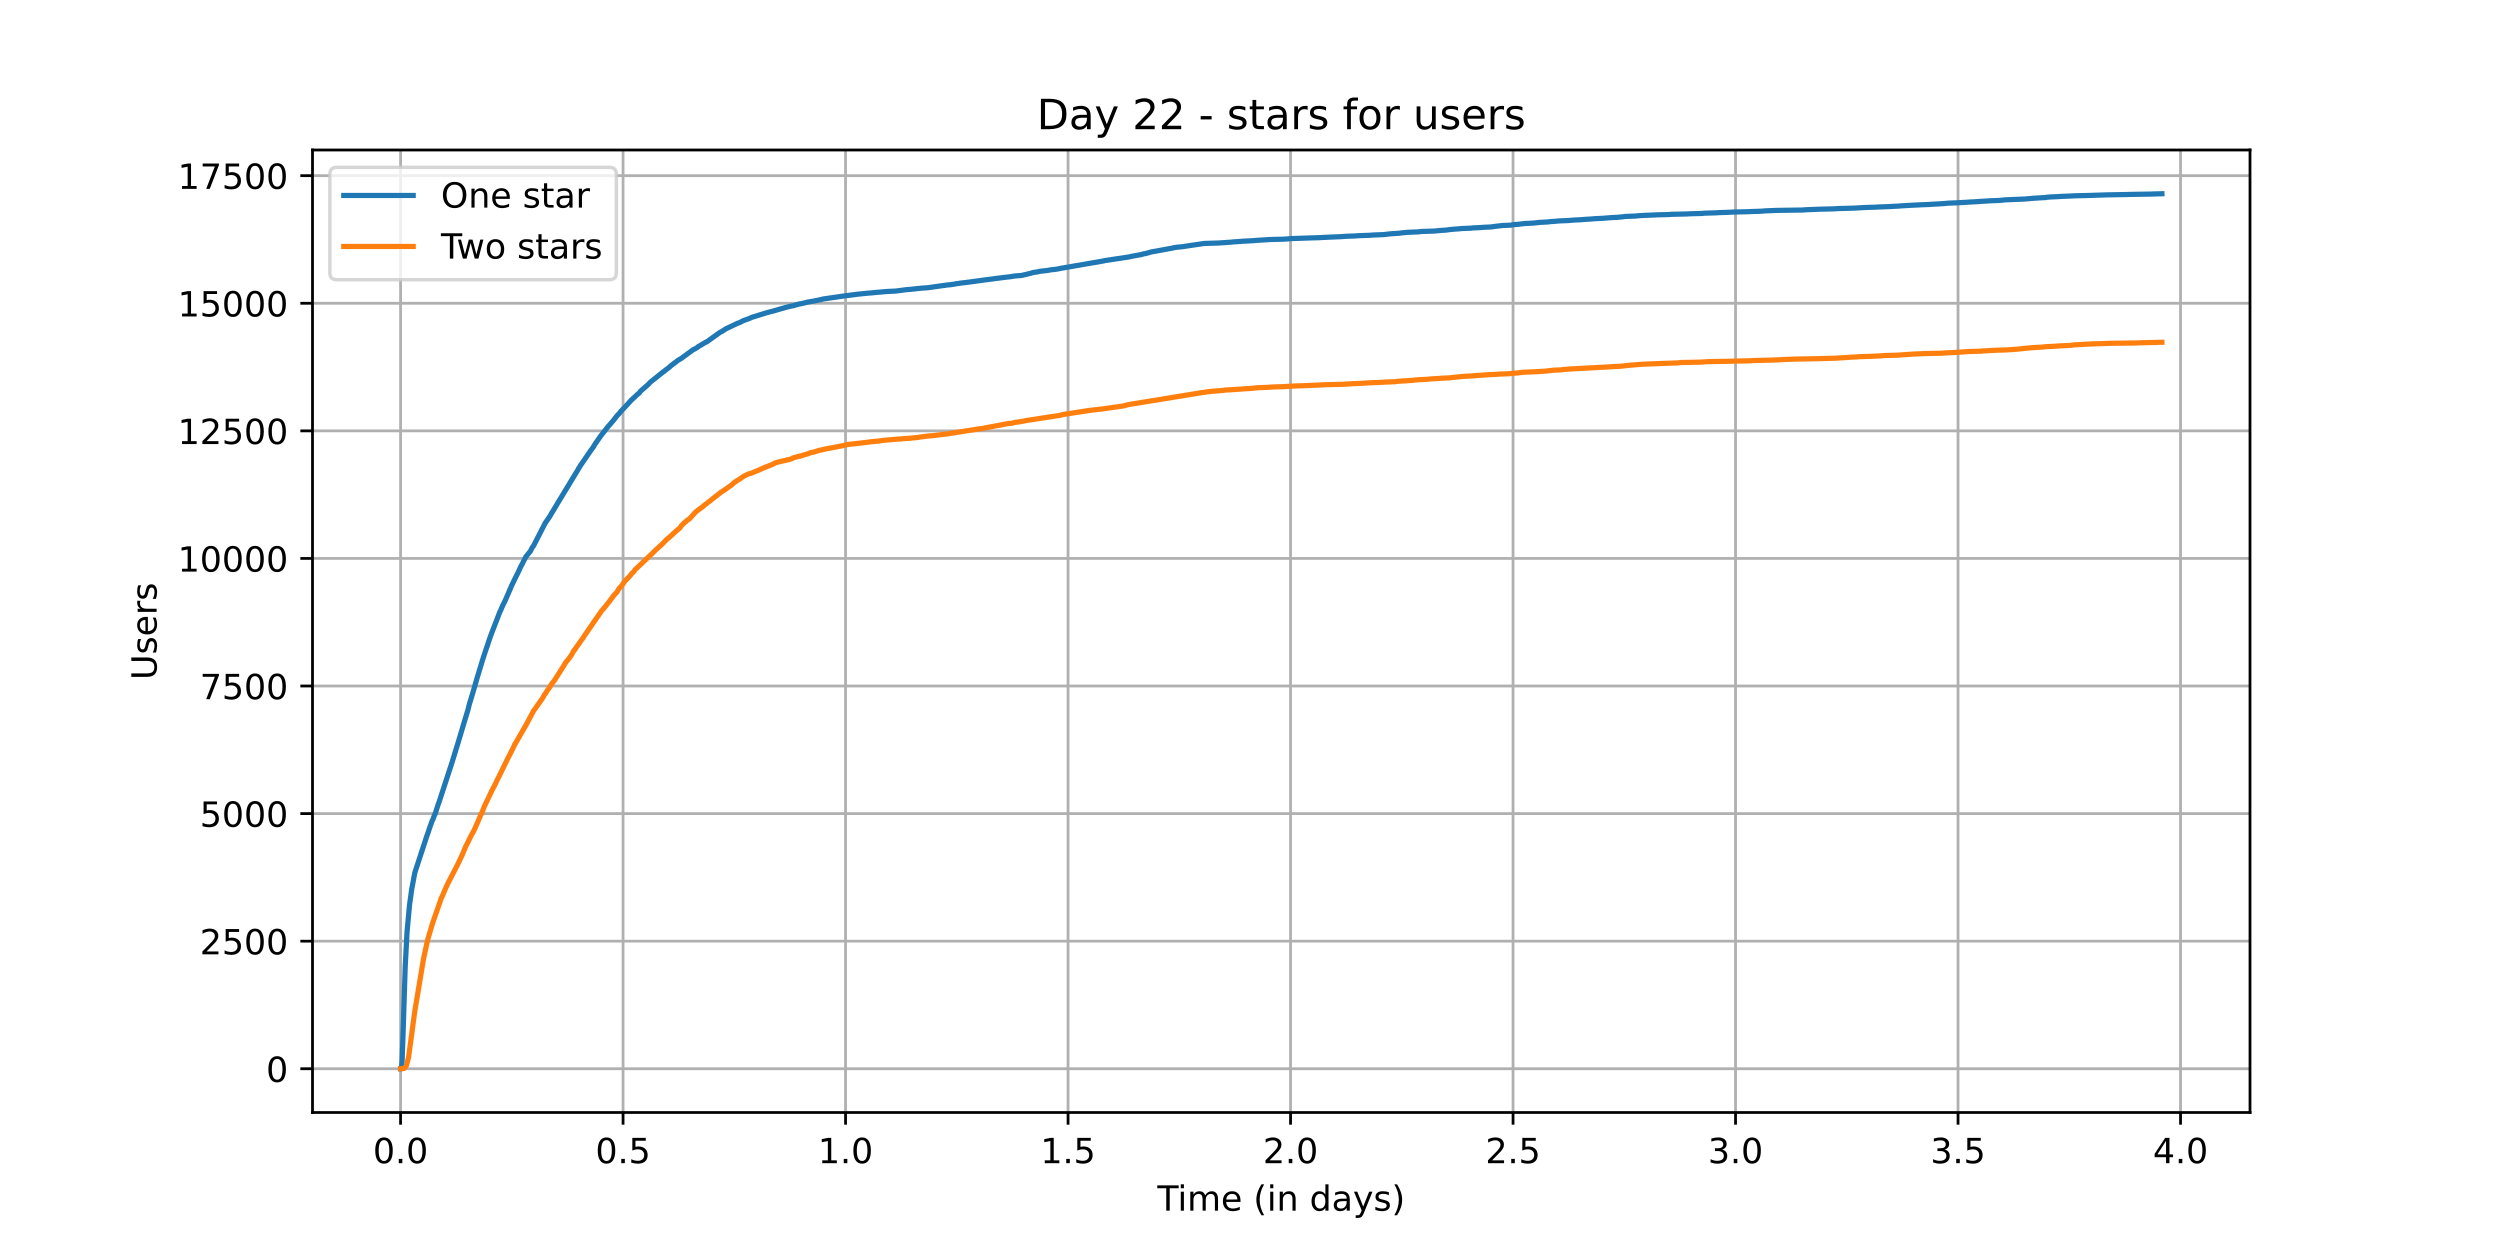 <?xml version="1.0" encoding="utf-8" standalone="no"?>
<!DOCTYPE svg PUBLIC "-//W3C//DTD SVG 1.1//EN"
  "http://www.w3.org/Graphics/SVG/1.1/DTD/svg11.dtd">
<!-- Created with matplotlib (https://matplotlib.org/) -->
<svg height="360pt" version="1.1" viewBox="0 0 720 360" width="720pt" xmlns="http://www.w3.org/2000/svg" xmlns:xlink="http://www.w3.org/1999/xlink">
 <defs>
  <style type="text/css">*{stroke-linecap:butt;stroke-linejoin:round;}</style>
 </defs>
 <g id="figure_1">
  <g id="patch_1">
   <path d="M 0 360 
L 720 360 
L 720 0 
L 0 0 
z
" style="fill:#ffffff;"/>
  </g>
  <g id="axes_1">
   <g id="patch_2">
    <path d="M 90 320.4 
L 648 320.4 
L 648 43.2 
L 90 43.2 
z
" style="fill:#ffffff;"/>
   </g>
   <g id="matplotlib.axis_1">
    <g id="xtick_1">
     <g id="line2d_1">
      <path clip-path="url(#pc56c3540aa)" d="M 115.364 320.4 
L 115.364 43.2 
" style="fill:none;stroke:#b0b0b0;stroke-linecap:square;stroke-width:0.8;"/>
     </g>
     <g id="line2d_2">
      <defs>
       <path d="M 0 0 
L 0 3.5 
" id="m01807c01ce" style="stroke:#000000;stroke-width:0.8;"/>
      </defs>
      <g>
       <use style="stroke:#000000;stroke-width:0.8;" x="115.364" xlink:href="#m01807c01ce" y="320.4"/>
      </g>
     </g>
     <g id="text_1">
      <!-- 0.0 -->
      <g transform="translate(107.412 334.998)scale(0.1 -0.1)">
       <defs>
        <path d="M 31.781 66.406 
Q 24.172 66.406 20.328 58.906 
Q 16.5 51.422 16.5 36.375 
Q 16.5 21.391 20.328 13.891 
Q 24.172 6.391 31.781 6.391 
Q 39.453 6.391 43.281 13.891 
Q 47.125 21.391 47.125 36.375 
Q 47.125 51.422 43.281 58.906 
Q 39.453 66.406 31.781 66.406 
z
M 31.781 74.219 
Q 44.047 74.219 50.516 64.516 
Q 56.984 54.828 56.984 36.375 
Q 56.984 17.969 50.516 8.266 
Q 44.047 -1.422 31.781 -1.422 
Q 19.531 -1.422 13.062 8.266 
Q 6.594 17.969 6.594 36.375 
Q 6.594 54.828 13.062 64.516 
Q 19.531 74.219 31.781 74.219 
z
" id="DejaVuSans-48"/>
        <path d="M 10.688 12.406 
L 21 12.406 
L 21 0 
L 10.688 0 
z
" id="DejaVuSans-46"/>
       </defs>
       <use xlink:href="#DejaVuSans-48"/>
       <use x="63.623" xlink:href="#DejaVuSans-46"/>
       <use x="95.41" xlink:href="#DejaVuSans-48"/>
      </g>
     </g>
    </g>
    <g id="xtick_2">
     <g id="line2d_3">
      <path clip-path="url(#pc56c3540aa)" d="M 179.442 320.4 
L 179.442 43.2 
" style="fill:none;stroke:#b0b0b0;stroke-linecap:square;stroke-width:0.8;"/>
     </g>
     <g id="line2d_4">
      <g>
       <use style="stroke:#000000;stroke-width:0.8;" x="179.442" xlink:href="#m01807c01ce" y="320.4"/>
      </g>
     </g>
     <g id="text_2">
      <!-- 0.5 -->
      <g transform="translate(171.491 334.998)scale(0.1 -0.1)">
       <defs>
        <path d="M 10.797 72.906 
L 49.516 72.906 
L 49.516 64.594 
L 19.828 64.594 
L 19.828 46.734 
Q 21.969 47.469 24.109 47.828 
Q 26.266 48.188 28.422 48.188 
Q 40.625 48.188 47.75 41.5 
Q 54.891 34.812 54.891 23.391 
Q 54.891 11.625 47.562 5.094 
Q 40.234 -1.422 26.906 -1.422 
Q 22.312 -1.422 17.547 -0.641 
Q 12.797 0.141 7.719 1.703 
L 7.719 11.625 
Q 12.109 9.234 16.797 8.062 
Q 21.484 6.891 26.703 6.891 
Q 35.156 6.891 40.078 11.328 
Q 45.016 15.766 45.016 23.391 
Q 45.016 31 40.078 35.438 
Q 35.156 39.891 26.703 39.891 
Q 22.75 39.891 18.812 39.016 
Q 14.891 38.141 10.797 36.281 
z
" id="DejaVuSans-53"/>
       </defs>
       <use xlink:href="#DejaVuSans-48"/>
       <use x="63.623" xlink:href="#DejaVuSans-46"/>
       <use x="95.41" xlink:href="#DejaVuSans-53"/>
      </g>
     </g>
    </g>
    <g id="xtick_3">
     <g id="line2d_5">
      <path clip-path="url(#pc56c3540aa)" d="M 243.521 320.4 
L 243.521 43.2 
" style="fill:none;stroke:#b0b0b0;stroke-linecap:square;stroke-width:0.8;"/>
     </g>
     <g id="line2d_6">
      <g>
       <use style="stroke:#000000;stroke-width:0.8;" x="243.521" xlink:href="#m01807c01ce" y="320.4"/>
      </g>
     </g>
     <g id="text_3">
      <!-- 1.0 -->
      <g transform="translate(235.57 334.998)scale(0.1 -0.1)">
       <defs>
        <path d="M 12.406 8.297 
L 28.516 8.297 
L 28.516 63.922 
L 10.984 60.406 
L 10.984 69.391 
L 28.422 72.906 
L 38.281 72.906 
L 38.281 8.297 
L 54.391 8.297 
L 54.391 0 
L 12.406 0 
z
" id="DejaVuSans-49"/>
       </defs>
       <use xlink:href="#DejaVuSans-49"/>
       <use x="63.623" xlink:href="#DejaVuSans-46"/>
       <use x="95.41" xlink:href="#DejaVuSans-48"/>
      </g>
     </g>
    </g>
    <g id="xtick_4">
     <g id="line2d_7">
      <path clip-path="url(#pc56c3540aa)" d="M 307.6 320.4 
L 307.6 43.2 
" style="fill:none;stroke:#b0b0b0;stroke-linecap:square;stroke-width:0.8;"/>
     </g>
     <g id="line2d_8">
      <g>
       <use style="stroke:#000000;stroke-width:0.8;" x="307.6" xlink:href="#m01807c01ce" y="320.4"/>
      </g>
     </g>
     <g id="text_4">
      <!-- 1.5 -->
      <g transform="translate(299.648 334.998)scale(0.1 -0.1)">
       <use xlink:href="#DejaVuSans-49"/>
       <use x="63.623" xlink:href="#DejaVuSans-46"/>
       <use x="95.41" xlink:href="#DejaVuSans-53"/>
      </g>
     </g>
    </g>
    <g id="xtick_5">
     <g id="line2d_9">
      <path clip-path="url(#pc56c3540aa)" d="M 371.679 320.4 
L 371.679 43.2 
" style="fill:none;stroke:#b0b0b0;stroke-linecap:square;stroke-width:0.8;"/>
     </g>
     <g id="line2d_10">
      <g>
       <use style="stroke:#000000;stroke-width:0.8;" x="371.679" xlink:href="#m01807c01ce" y="320.4"/>
      </g>
     </g>
     <g id="text_5">
      <!-- 2.0 -->
      <g transform="translate(363.727 334.998)scale(0.1 -0.1)">
       <defs>
        <path d="M 19.188 8.297 
L 53.609 8.297 
L 53.609 0 
L 7.328 0 
L 7.328 8.297 
Q 12.938 14.109 22.625 23.891 
Q 32.328 33.688 34.812 36.531 
Q 39.547 41.844 41.422 45.531 
Q 43.312 49.219 43.312 52.781 
Q 43.312 58.594 39.234 62.25 
Q 35.156 65.922 28.609 65.922 
Q 23.969 65.922 18.812 64.312 
Q 13.672 62.703 7.812 59.422 
L 7.812 69.391 
Q 13.766 71.781 18.938 73 
Q 24.125 74.219 28.422 74.219 
Q 39.75 74.219 46.484 68.547 
Q 53.219 62.891 53.219 53.422 
Q 53.219 48.922 51.531 44.891 
Q 49.859 40.875 45.406 35.406 
Q 44.188 33.984 37.641 27.219 
Q 31.109 20.453 19.188 8.297 
z
" id="DejaVuSans-50"/>
       </defs>
       <use xlink:href="#DejaVuSans-50"/>
       <use x="63.623" xlink:href="#DejaVuSans-46"/>
       <use x="95.41" xlink:href="#DejaVuSans-48"/>
      </g>
     </g>
    </g>
    <g id="xtick_6">
     <g id="line2d_11">
      <path clip-path="url(#pc56c3540aa)" d="M 435.758 320.4 
L 435.758 43.2 
" style="fill:none;stroke:#b0b0b0;stroke-linecap:square;stroke-width:0.8;"/>
     </g>
     <g id="line2d_12">
      <g>
       <use style="stroke:#000000;stroke-width:0.8;" x="435.758" xlink:href="#m01807c01ce" y="320.4"/>
      </g>
     </g>
     <g id="text_6">
      <!-- 2.5 -->
      <g transform="translate(427.806 334.998)scale(0.1 -0.1)">
       <use xlink:href="#DejaVuSans-50"/>
       <use x="63.623" xlink:href="#DejaVuSans-46"/>
       <use x="95.41" xlink:href="#DejaVuSans-53"/>
      </g>
     </g>
    </g>
    <g id="xtick_7">
     <g id="line2d_13">
      <path clip-path="url(#pc56c3540aa)" d="M 499.836 320.4 
L 499.836 43.2 
" style="fill:none;stroke:#b0b0b0;stroke-linecap:square;stroke-width:0.8;"/>
     </g>
     <g id="line2d_14">
      <g>
       <use style="stroke:#000000;stroke-width:0.8;" x="499.836" xlink:href="#m01807c01ce" y="320.4"/>
      </g>
     </g>
     <g id="text_7">
      <!-- 3.0 -->
      <g transform="translate(491.885 334.998)scale(0.1 -0.1)">
       <defs>
        <path d="M 40.578 39.312 
Q 47.656 37.797 51.625 33 
Q 55.609 28.219 55.609 21.188 
Q 55.609 10.406 48.188 4.484 
Q 40.766 -1.422 27.094 -1.422 
Q 22.516 -1.422 17.656 -0.516 
Q 12.797 0.391 7.625 2.203 
L 7.625 11.719 
Q 11.719 9.328 16.594 8.109 
Q 21.484 6.891 26.812 6.891 
Q 36.078 6.891 40.938 10.547 
Q 45.797 14.203 45.797 21.188 
Q 45.797 27.641 41.281 31.266 
Q 36.766 34.906 28.719 34.906 
L 20.219 34.906 
L 20.219 43.016 
L 29.109 43.016 
Q 36.375 43.016 40.234 45.922 
Q 44.094 48.828 44.094 54.297 
Q 44.094 59.906 40.109 62.906 
Q 36.141 65.922 28.719 65.922 
Q 24.656 65.922 20.016 65.031 
Q 15.375 64.156 9.812 62.312 
L 9.812 71.094 
Q 15.438 72.656 20.344 73.438 
Q 25.25 74.219 29.594 74.219 
Q 40.828 74.219 47.359 69.109 
Q 53.906 64.016 53.906 55.328 
Q 53.906 49.266 50.438 45.094 
Q 46.969 40.922 40.578 39.312 
z
" id="DejaVuSans-51"/>
       </defs>
       <use xlink:href="#DejaVuSans-51"/>
       <use x="63.623" xlink:href="#DejaVuSans-46"/>
       <use x="95.41" xlink:href="#DejaVuSans-48"/>
      </g>
     </g>
    </g>
    <g id="xtick_8">
     <g id="line2d_15">
      <path clip-path="url(#pc56c3540aa)" d="M 563.915 320.4 
L 563.915 43.2 
" style="fill:none;stroke:#b0b0b0;stroke-linecap:square;stroke-width:0.8;"/>
     </g>
     <g id="line2d_16">
      <g>
       <use style="stroke:#000000;stroke-width:0.8;" x="563.915" xlink:href="#m01807c01ce" y="320.4"/>
      </g>
     </g>
     <g id="text_8">
      <!-- 3.5 -->
      <g transform="translate(555.964 334.998)scale(0.1 -0.1)">
       <use xlink:href="#DejaVuSans-51"/>
       <use x="63.623" xlink:href="#DejaVuSans-46"/>
       <use x="95.41" xlink:href="#DejaVuSans-53"/>
      </g>
     </g>
    </g>
    <g id="xtick_9">
     <g id="line2d_17">
      <path clip-path="url(#pc56c3540aa)" d="M 627.994 320.4 
L 627.994 43.2 
" style="fill:none;stroke:#b0b0b0;stroke-linecap:square;stroke-width:0.8;"/>
     </g>
     <g id="line2d_18">
      <g>
       <use style="stroke:#000000;stroke-width:0.8;" x="627.994" xlink:href="#m01807c01ce" y="320.4"/>
      </g>
     </g>
     <g id="text_9">
      <!-- 4.0 -->
      <g transform="translate(620.043 334.998)scale(0.1 -0.1)">
       <defs>
        <path d="M 37.797 64.312 
L 12.891 25.391 
L 37.797 25.391 
z
M 35.203 72.906 
L 47.609 72.906 
L 47.609 25.391 
L 58.016 25.391 
L 58.016 17.188 
L 47.609 17.188 
L 47.609 0 
L 37.797 0 
L 37.797 17.188 
L 4.891 17.188 
L 4.891 26.703 
z
" id="DejaVuSans-52"/>
       </defs>
       <use xlink:href="#DejaVuSans-52"/>
       <use x="63.623" xlink:href="#DejaVuSans-46"/>
       <use x="95.41" xlink:href="#DejaVuSans-48"/>
      </g>
     </g>
    </g>
    <g id="text_10">
     <!-- Time (in days) -->
     <g transform="translate(333.327 348.677)scale(0.1 -0.1)">
      <defs>
       <path d="M -0.297 72.906 
L 61.375 72.906 
L 61.375 64.594 
L 35.5 64.594 
L 35.5 0 
L 25.594 0 
L 25.594 64.594 
L -0.297 64.594 
z
" id="DejaVuSans-84"/>
       <path d="M 9.422 54.688 
L 18.406 54.688 
L 18.406 0 
L 9.422 0 
z
M 9.422 75.984 
L 18.406 75.984 
L 18.406 64.594 
L 9.422 64.594 
z
" id="DejaVuSans-105"/>
       <path d="M 52 44.188 
Q 55.375 50.25 60.062 53.125 
Q 64.75 56 71.094 56 
Q 79.641 56 84.281 50.016 
Q 88.922 44.047 88.922 33.016 
L 88.922 0 
L 79.891 0 
L 79.891 32.719 
Q 79.891 40.578 77.094 44.375 
Q 74.312 48.188 68.609 48.188 
Q 61.625 48.188 57.562 43.547 
Q 53.516 38.922 53.516 30.906 
L 53.516 0 
L 44.484 0 
L 44.484 32.719 
Q 44.484 40.625 41.703 44.406 
Q 38.922 48.188 33.109 48.188 
Q 26.219 48.188 22.156 43.531 
Q 18.109 38.875 18.109 30.906 
L 18.109 0 
L 9.078 0 
L 9.078 54.688 
L 18.109 54.688 
L 18.109 46.188 
Q 21.188 51.219 25.484 53.609 
Q 29.781 56 35.688 56 
Q 41.656 56 45.828 52.969 
Q 50 49.953 52 44.188 
z
" id="DejaVuSans-109"/>
       <path d="M 56.203 29.594 
L 56.203 25.203 
L 14.891 25.203 
Q 15.484 15.922 20.484 11.062 
Q 25.484 6.203 34.422 6.203 
Q 39.594 6.203 44.453 7.469 
Q 49.312 8.734 54.109 11.281 
L 54.109 2.781 
Q 49.266 0.734 44.188 -0.344 
Q 39.109 -1.422 33.891 -1.422 
Q 20.797 -1.422 13.156 6.188 
Q 5.516 13.812 5.516 26.812 
Q 5.516 40.234 12.766 48.109 
Q 20.016 56 32.328 56 
Q 43.359 56 49.781 48.891 
Q 56.203 41.797 56.203 29.594 
z
M 47.219 32.234 
Q 47.125 39.594 43.094 43.984 
Q 39.062 48.391 32.422 48.391 
Q 24.906 48.391 20.391 44.141 
Q 15.875 39.891 15.188 32.172 
z
" id="DejaVuSans-101"/>
       <path id="DejaVuSans-32"/>
       <path d="M 31 75.875 
Q 24.469 64.656 21.281 53.656 
Q 18.109 42.672 18.109 31.391 
Q 18.109 20.125 21.312 9.062 
Q 24.516 -2 31 -13.188 
L 23.188 -13.188 
Q 15.875 -1.703 12.234 9.375 
Q 8.594 20.453 8.594 31.391 
Q 8.594 42.281 12.203 53.312 
Q 15.828 64.359 23.188 75.875 
z
" id="DejaVuSans-40"/>
       <path d="M 54.891 33.016 
L 54.891 0 
L 45.906 0 
L 45.906 32.719 
Q 45.906 40.484 42.875 44.328 
Q 39.844 48.188 33.797 48.188 
Q 26.516 48.188 22.312 43.547 
Q 18.109 38.922 18.109 30.906 
L 18.109 0 
L 9.078 0 
L 9.078 54.688 
L 18.109 54.688 
L 18.109 46.188 
Q 21.344 51.125 25.703 53.562 
Q 30.078 56 35.797 56 
Q 45.219 56 50.047 50.172 
Q 54.891 44.344 54.891 33.016 
z
" id="DejaVuSans-110"/>
       <path d="M 45.406 46.391 
L 45.406 75.984 
L 54.391 75.984 
L 54.391 0 
L 45.406 0 
L 45.406 8.203 
Q 42.578 3.328 38.25 0.953 
Q 33.938 -1.422 27.875 -1.422 
Q 17.969 -1.422 11.734 6.484 
Q 5.516 14.406 5.516 27.297 
Q 5.516 40.188 11.734 48.094 
Q 17.969 56 27.875 56 
Q 33.938 56 38.25 53.625 
Q 42.578 51.266 45.406 46.391 
z
M 14.797 27.297 
Q 14.797 17.391 18.875 11.75 
Q 22.953 6.109 30.078 6.109 
Q 37.203 6.109 41.297 11.75 
Q 45.406 17.391 45.406 27.297 
Q 45.406 37.203 41.297 42.844 
Q 37.203 48.484 30.078 48.484 
Q 22.953 48.484 18.875 42.844 
Q 14.797 37.203 14.797 27.297 
z
" id="DejaVuSans-100"/>
       <path d="M 34.281 27.484 
Q 23.391 27.484 19.188 25 
Q 14.984 22.516 14.984 16.5 
Q 14.984 11.719 18.141 8.906 
Q 21.297 6.109 26.703 6.109 
Q 34.188 6.109 38.703 11.406 
Q 43.219 16.703 43.219 25.484 
L 43.219 27.484 
z
M 52.203 31.203 
L 52.203 0 
L 43.219 0 
L 43.219 8.297 
Q 40.141 3.328 35.547 0.953 
Q 30.953 -1.422 24.312 -1.422 
Q 15.922 -1.422 10.953 3.297 
Q 6 8.016 6 15.922 
Q 6 25.141 12.172 29.828 
Q 18.359 34.516 30.609 34.516 
L 43.219 34.516 
L 43.219 35.406 
Q 43.219 41.609 39.141 45 
Q 35.062 48.391 27.688 48.391 
Q 23 48.391 18.547 47.266 
Q 14.109 46.141 10.016 43.891 
L 10.016 52.203 
Q 14.938 54.109 19.578 55.047 
Q 24.219 56 28.609 56 
Q 40.484 56 46.344 49.844 
Q 52.203 43.703 52.203 31.203 
z
" id="DejaVuSans-97"/>
       <path d="M 32.172 -5.078 
Q 28.375 -14.844 24.75 -17.812 
Q 21.141 -20.797 15.094 -20.797 
L 7.906 -20.797 
L 7.906 -13.281 
L 13.188 -13.281 
Q 16.891 -13.281 18.938 -11.516 
Q 21 -9.766 23.484 -3.219 
L 25.094 0.875 
L 2.984 54.688 
L 12.5 54.688 
L 29.594 11.922 
L 46.688 54.688 
L 56.203 54.688 
z
" id="DejaVuSans-121"/>
       <path d="M 44.281 53.078 
L 44.281 44.578 
Q 40.484 46.531 36.375 47.5 
Q 32.281 48.484 27.875 48.484 
Q 21.188 48.484 17.844 46.438 
Q 14.5 44.391 14.5 40.281 
Q 14.5 37.156 16.891 35.375 
Q 19.281 33.594 26.516 31.984 
L 29.594 31.297 
Q 39.156 29.25 43.188 25.516 
Q 47.219 21.781 47.219 15.094 
Q 47.219 7.469 41.188 3.016 
Q 35.156 -1.422 24.609 -1.422 
Q 20.219 -1.422 15.453 -0.562 
Q 10.688 0.297 5.422 2 
L 5.422 11.281 
Q 10.406 8.688 15.234 7.391 
Q 20.062 6.109 24.812 6.109 
Q 31.156 6.109 34.562 8.281 
Q 37.984 10.453 37.984 14.406 
Q 37.984 18.062 35.516 20.016 
Q 33.062 21.969 24.703 23.781 
L 21.578 24.516 
Q 13.234 26.266 9.516 29.906 
Q 5.812 33.547 5.812 39.891 
Q 5.812 47.609 11.281 51.797 
Q 16.75 56 26.812 56 
Q 31.781 56 36.172 55.266 
Q 40.578 54.547 44.281 53.078 
z
" id="DejaVuSans-115"/>
       <path d="M 8.016 75.875 
L 15.828 75.875 
Q 23.141 64.359 26.781 53.312 
Q 30.422 42.281 30.422 31.391 
Q 30.422 20.453 26.781 9.375 
Q 23.141 -1.703 15.828 -13.188 
L 8.016 -13.188 
Q 14.5 -2 17.703 9.062 
Q 20.906 20.125 20.906 31.391 
Q 20.906 42.672 17.703 53.656 
Q 14.5 64.656 8.016 75.875 
z
" id="DejaVuSans-41"/>
      </defs>
      <use xlink:href="#DejaVuSans-84"/>
      <use x="57.959" xlink:href="#DejaVuSans-105"/>
      <use x="85.742" xlink:href="#DejaVuSans-109"/>
      <use x="183.154" xlink:href="#DejaVuSans-101"/>
      <use x="244.678" xlink:href="#DejaVuSans-32"/>
      <use x="276.465" xlink:href="#DejaVuSans-40"/>
      <use x="315.479" xlink:href="#DejaVuSans-105"/>
      <use x="343.262" xlink:href="#DejaVuSans-110"/>
      <use x="406.641" xlink:href="#DejaVuSans-32"/>
      <use x="438.428" xlink:href="#DejaVuSans-100"/>
      <use x="501.904" xlink:href="#DejaVuSans-97"/>
      <use x="563.184" xlink:href="#DejaVuSans-121"/>
      <use x="622.363" xlink:href="#DejaVuSans-115"/>
      <use x="674.463" xlink:href="#DejaVuSans-41"/>
     </g>
    </g>
   </g>
   <g id="matplotlib.axis_2">
    <g id="ytick_1">
     <g id="line2d_19">
      <path clip-path="url(#pc56c3540aa)" d="M 90 307.8 
L 648 307.8 
" style="fill:none;stroke:#b0b0b0;stroke-linecap:square;stroke-width:0.8;"/>
     </g>
     <g id="line2d_20">
      <defs>
       <path d="M 0 0 
L -3.5 0 
" id="m14863b014b" style="stroke:#000000;stroke-width:0.8;"/>
      </defs>
      <g>
       <use style="stroke:#000000;stroke-width:0.8;" x="90" xlink:href="#m14863b014b" y="307.8"/>
      </g>
     </g>
     <g id="text_11">
      <!-- 0 -->
      <g transform="translate(76.638 311.599)scale(0.1 -0.1)">
       <use xlink:href="#DejaVuSans-48"/>
      </g>
     </g>
    </g>
    <g id="ytick_2">
     <g id="line2d_21">
      <path clip-path="url(#pc56c3540aa)" d="M 90 271.057 
L 648 271.057 
" style="fill:none;stroke:#b0b0b0;stroke-linecap:square;stroke-width:0.8;"/>
     </g>
     <g id="line2d_22">
      <g>
       <use style="stroke:#000000;stroke-width:0.8;" x="90" xlink:href="#m14863b014b" y="271.057"/>
      </g>
     </g>
     <g id="text_12">
      <!-- 2500 -->
      <g transform="translate(57.55 274.856)scale(0.1 -0.1)">
       <use xlink:href="#DejaVuSans-50"/>
       <use x="63.623" xlink:href="#DejaVuSans-53"/>
       <use x="127.246" xlink:href="#DejaVuSans-48"/>
       <use x="190.869" xlink:href="#DejaVuSans-48"/>
      </g>
     </g>
    </g>
    <g id="ytick_3">
     <g id="line2d_23">
      <path clip-path="url(#pc56c3540aa)" d="M 90 234.313 
L 648 234.313 
" style="fill:none;stroke:#b0b0b0;stroke-linecap:square;stroke-width:0.8;"/>
     </g>
     <g id="line2d_24">
      <g>
       <use style="stroke:#000000;stroke-width:0.8;" x="90" xlink:href="#m14863b014b" y="234.313"/>
      </g>
     </g>
     <g id="text_13">
      <!-- 5000 -->
      <g transform="translate(57.55 238.113)scale(0.1 -0.1)">
       <use xlink:href="#DejaVuSans-53"/>
       <use x="63.623" xlink:href="#DejaVuSans-48"/>
       <use x="127.246" xlink:href="#DejaVuSans-48"/>
       <use x="190.869" xlink:href="#DejaVuSans-48"/>
      </g>
     </g>
    </g>
    <g id="ytick_4">
     <g id="line2d_25">
      <path clip-path="url(#pc56c3540aa)" d="M 90 197.57 
L 648 197.57 
" style="fill:none;stroke:#b0b0b0;stroke-linecap:square;stroke-width:0.8;"/>
     </g>
     <g id="line2d_26">
      <g>
       <use style="stroke:#000000;stroke-width:0.8;" x="90" xlink:href="#m14863b014b" y="197.57"/>
      </g>
     </g>
     <g id="text_14">
      <!-- 7500 -->
      <g transform="translate(57.55 201.369)scale(0.1 -0.1)">
       <defs>
        <path d="M 8.203 72.906 
L 55.078 72.906 
L 55.078 68.703 
L 28.609 0 
L 18.312 0 
L 43.219 64.594 
L 8.203 64.594 
z
" id="DejaVuSans-55"/>
       </defs>
       <use xlink:href="#DejaVuSans-55"/>
       <use x="63.623" xlink:href="#DejaVuSans-53"/>
       <use x="127.246" xlink:href="#DejaVuSans-48"/>
       <use x="190.869" xlink:href="#DejaVuSans-48"/>
      </g>
     </g>
    </g>
    <g id="ytick_5">
     <g id="line2d_27">
      <path clip-path="url(#pc56c3540aa)" d="M 90 160.827 
L 648 160.827 
" style="fill:none;stroke:#b0b0b0;stroke-linecap:square;stroke-width:0.8;"/>
     </g>
     <g id="line2d_28">
      <g>
       <use style="stroke:#000000;stroke-width:0.8;" x="90" xlink:href="#m14863b014b" y="160.827"/>
      </g>
     </g>
     <g id="text_15">
      <!-- 10000 -->
      <g transform="translate(51.188 164.626)scale(0.1 -0.1)">
       <use xlink:href="#DejaVuSans-49"/>
       <use x="63.623" xlink:href="#DejaVuSans-48"/>
       <use x="127.246" xlink:href="#DejaVuSans-48"/>
       <use x="190.869" xlink:href="#DejaVuSans-48"/>
       <use x="254.492" xlink:href="#DejaVuSans-48"/>
      </g>
     </g>
    </g>
    <g id="ytick_6">
     <g id="line2d_29">
      <path clip-path="url(#pc56c3540aa)" d="M 90 124.084 
L 648 124.084 
" style="fill:none;stroke:#b0b0b0;stroke-linecap:square;stroke-width:0.8;"/>
     </g>
     <g id="line2d_30">
      <g>
       <use style="stroke:#000000;stroke-width:0.8;" x="90" xlink:href="#m14863b014b" y="124.084"/>
      </g>
     </g>
     <g id="text_16">
      <!-- 12500 -->
      <g transform="translate(51.188 127.883)scale(0.1 -0.1)">
       <use xlink:href="#DejaVuSans-49"/>
       <use x="63.623" xlink:href="#DejaVuSans-50"/>
       <use x="127.246" xlink:href="#DejaVuSans-53"/>
       <use x="190.869" xlink:href="#DejaVuSans-48"/>
       <use x="254.492" xlink:href="#DejaVuSans-48"/>
      </g>
     </g>
    </g>
    <g id="ytick_7">
     <g id="line2d_31">
      <path clip-path="url(#pc56c3540aa)" d="M 90 87.34 
L 648 87.34 
" style="fill:none;stroke:#b0b0b0;stroke-linecap:square;stroke-width:0.8;"/>
     </g>
     <g id="line2d_32">
      <g>
       <use style="stroke:#000000;stroke-width:0.8;" x="90" xlink:href="#m14863b014b" y="87.34"/>
      </g>
     </g>
     <g id="text_17">
      <!-- 15000 -->
      <g transform="translate(51.188 91.14)scale(0.1 -0.1)">
       <use xlink:href="#DejaVuSans-49"/>
       <use x="63.623" xlink:href="#DejaVuSans-53"/>
       <use x="127.246" xlink:href="#DejaVuSans-48"/>
       <use x="190.869" xlink:href="#DejaVuSans-48"/>
       <use x="254.492" xlink:href="#DejaVuSans-48"/>
      </g>
     </g>
    </g>
    <g id="ytick_8">
     <g id="line2d_33">
      <path clip-path="url(#pc56c3540aa)" d="M 90 50.597 
L 648 50.597 
" style="fill:none;stroke:#b0b0b0;stroke-linecap:square;stroke-width:0.8;"/>
     </g>
     <g id="line2d_34">
      <g>
       <use style="stroke:#000000;stroke-width:0.8;" x="90" xlink:href="#m14863b014b" y="50.597"/>
      </g>
     </g>
     <g id="text_18">
      <!-- 17500 -->
      <g transform="translate(51.188 54.396)scale(0.1 -0.1)">
       <use xlink:href="#DejaVuSans-49"/>
       <use x="63.623" xlink:href="#DejaVuSans-55"/>
       <use x="127.246" xlink:href="#DejaVuSans-53"/>
       <use x="190.869" xlink:href="#DejaVuSans-48"/>
       <use x="254.492" xlink:href="#DejaVuSans-48"/>
      </g>
     </g>
    </g>
    <g id="text_19">
     <!-- Users -->
     <g transform="translate(45.108 195.801)rotate(-90)scale(0.1 -0.1)">
      <defs>
       <path d="M 8.688 72.906 
L 18.609 72.906 
L 18.609 28.609 
Q 18.609 16.891 22.844 11.734 
Q 27.094 6.594 36.625 6.594 
Q 46.094 6.594 50.344 11.734 
Q 54.594 16.891 54.594 28.609 
L 54.594 72.906 
L 64.5 72.906 
L 64.5 27.391 
Q 64.5 13.141 57.438 5.859 
Q 50.391 -1.422 36.625 -1.422 
Q 22.797 -1.422 15.734 5.859 
Q 8.688 13.141 8.688 27.391 
z
" id="DejaVuSans-85"/>
       <path d="M 41.109 46.297 
Q 39.594 47.172 37.812 47.578 
Q 36.031 48 33.891 48 
Q 26.266 48 22.188 43.047 
Q 18.109 38.094 18.109 28.812 
L 18.109 0 
L 9.078 0 
L 9.078 54.688 
L 18.109 54.688 
L 18.109 46.188 
Q 20.953 51.172 25.484 53.578 
Q 30.031 56 36.531 56 
Q 37.453 56 38.578 55.875 
Q 39.703 55.766 41.062 55.516 
z
" id="DejaVuSans-114"/>
      </defs>
      <use xlink:href="#DejaVuSans-85"/>
      <use x="73.193" xlink:href="#DejaVuSans-115"/>
      <use x="125.293" xlink:href="#DejaVuSans-101"/>
      <use x="186.816" xlink:href="#DejaVuSans-114"/>
      <use x="227.93" xlink:href="#DejaVuSans-115"/>
     </g>
    </g>
   </g>
   <g id="line2d_35">
    <path clip-path="url(#pc56c3540aa)" d="M 115.364 307.8 
L 115.549 307.8 
L 115.637 307.624 
L 115.813 305.316 
L 116.079 297.879 
L 116.696 278.479 
L 117.225 268.455 
L 117.93 260.754 
L 118.548 256.271 
L 119.429 251.509 
L 119.606 250.921 
L 122.957 240.677 
L 123.133 240.236 
L 123.928 237.856 
L 124.545 236.195 
L 124.633 236.092 
L 125.075 234.901 
L 125.339 234.343 
L 126.221 231.594 
L 126.485 230.904 
L 130.189 219.557 
L 131.689 214.663 
L 131.865 214.119 
L 133.453 208.784 
L 134.071 206.741 
L 134.776 204.434 
L 135.218 202.626 
L 135.569 201.538 
L 136.452 198.57 
L 137.511 194.895 
L 138.832 190.574 
L 139.186 189.413 
L 140.068 186.753 
L 140.421 185.754 
L 140.685 184.901 
L 141.391 182.873 
L 144.036 176.024 
L 144.125 175.936 
L 144.742 174.466 
L 145.448 173.07 
L 147.388 168.572 
L 148.358 166.574 
L 149.416 164.442 
L 149.945 163.252 
L 150.298 162.62 
L 151.445 160.342 
L 152.592 158.931 
L 152.679 158.887 
L 153.296 157.652 
L 153.649 157.211 
L 157 150.671 
L 158.323 148.746 
L 158.853 147.82 
L 159.999 145.953 
L 160.44 145.189 
L 166.084 135.886 
L 166.349 135.459 
L 166.701 134.783 
L 166.79 134.71 
L 167.143 134.093 
L 167.496 133.593 
L 170.317 129.492 
L 170.759 128.919 
L 171.376 127.905 
L 173.052 125.48 
L 173.405 125.039 
L 174.727 123.364 
L 175.08 122.879 
L 175.61 122.32 
L 176.139 121.673 
L 176.581 121.188 
L 177.64 119.807 
L 178.345 119.072 
L 178.61 118.734 
L 178.787 118.499 
L 180.021 117.191 
L 180.374 116.823 
L 181.874 115.162 
L 182.138 114.971 
L 182.403 114.677 
L 182.756 114.383 
L 183.461 113.693 
L 184.079 113.193 
L 184.52 112.62 
L 186.636 110.768 
L 187.343 110.018 
L 191.224 106.932 
L 191.312 106.932 
L 191.577 106.667 
L 192.813 105.727 
L 193.253 105.301 
L 194.842 104.11 
L 195.195 103.816 
L 196.342 103.14 
L 196.606 102.92 
L 197.135 102.537 
L 198.724 101.376 
L 199.077 101.126 
L 199.606 100.715 
L 199.96 100.568 
L 200.841 100.068 
L 201.194 99.745 
L 201.459 99.627 
L 203.223 98.554 
L 203.488 98.496 
L 206.311 96.467 
L 207.37 95.718 
L 207.9 95.468 
L 208.253 95.218 
L 208.693 94.968 
L 208.959 94.748 
L 212.488 93.072 
L 213.017 92.911 
L 213.723 92.529 
L 213.987 92.382 
L 214.781 92.102 
L 216.193 91.573 
L 216.458 91.412 
L 220.781 90.074 
L 221.84 89.795 
L 223.339 89.398 
L 224.044 89.178 
L 226.073 88.604 
L 226.426 88.502 
L 227.574 88.208 
L 228.279 88.075 
L 228.721 87.987 
L 228.985 87.855 
L 229.514 87.752 
L 230.044 87.576 
L 230.661 87.473 
L 232.073 87.149 
L 232.514 87.017 
L 233.131 86.929 
L 233.573 86.826 
L 234.277 86.723 
L 236.659 86.223 
L 237.011 86.121 
L 242.655 85.297 
L 243.185 85.224 
L 243.45 85.18 
L 244.331 85.077 
L 247.065 84.724 
L 248.124 84.621 
L 249.8 84.445 
L 251.122 84.342 
L 251.651 84.283 
L 253.063 84.151 
L 254.208 84.063 
L 254.738 84.004 
L 255.797 83.931 
L 257.648 83.842 
L 258.09 83.813 
L 261.088 83.416 
L 262.324 83.328 
L 262.852 83.255 
L 263.822 83.166 
L 264.175 83.108 
L 265.587 82.975 
L 267.174 82.872 
L 271.495 82.255 
L 272.201 82.182 
L 272.554 82.093 
L 273.788 81.991 
L 274.407 81.888 
L 275.024 81.814 
L 275.288 81.711 
L 276.081 81.638 
L 276.434 81.564 
L 278.266 81.344 
L 280.405 81.065 
L 283.498 80.638 
L 285.947 80.33 
L 286.564 80.227 
L 287.445 80.124 
L 290.002 79.801 
L 290.972 79.698 
L 291.678 79.58 
L 292.208 79.492 
L 292.648 79.448 
L 294.148 79.345 
L 295.118 79.11 
L 295.646 79.007 
L 295.912 78.919 
L 296.969 78.669 
L 297.586 78.463 
L 298.116 78.404 
L 298.822 78.316 
L 299.086 78.213 
L 299.703 78.111 
L 301.467 77.919 
L 302.085 77.817 
L 302.438 77.728 
L 303.496 77.625 
L 304.025 77.552 
L 304.73 77.449 
L 305.083 77.361 
L 305.612 77.258 
L 317.872 75.142 
L 318.136 75.053 
L 325.283 73.981 
L 325.636 73.878 
L 328.9 73.26 
L 329.253 73.128 
L 329.87 73.04 
L 331.811 72.496 
L 332.517 72.393 
L 337.725 71.438 
L 337.989 71.335 
L 338.695 71.247 
L 339.224 71.173 
L 340.547 71.056 
L 341.166 70.953 
L 346.811 70.115 
L 350.077 70.012 
L 350.782 69.998 
L 352.283 69.895 
L 353.341 69.821 
L 354.665 69.733 
L 355.106 69.674 
L 356.693 69.571 
L 357.929 69.468 
L 360.047 69.366 
L 361.017 69.307 
L 362.076 69.204 
L 362.958 69.16 
L 364.635 69.057 
L 365.692 68.983 
L 369.749 68.881 
L 370.808 68.807 
L 371.866 68.704 
L 372.572 68.69 
L 375.571 68.587 
L 376.365 68.557 
L 379.892 68.454 
L 380.862 68.396 
L 382.979 68.293 
L 383.772 68.263 
L 386.242 68.16 
L 387.478 68.058 
L 390.299 67.955 
L 391.445 67.866 
L 394.445 67.764 
L 395.591 67.675 
L 398.412 67.573 
L 400.442 67.337 
L 402.029 67.235 
L 403.088 67.161 
L 403.792 67.058 
L 405.292 66.911 
L 407.762 66.808 
L 408.468 66.794 
L 409.085 66.691 
L 409.967 66.647 
L 413.142 66.544 
L 414.729 66.382 
L 416.317 66.279 
L 416.669 66.25 
L 417.288 66.147 
L 418.786 66 
L 420.285 65.897 
L 420.815 65.824 
L 423.549 65.721 
L 424.078 65.647 
L 426.282 65.544 
L 427.429 65.456 
L 429.369 65.368 
L 429.899 65.294 
L 430.605 65.192 
L 432.721 64.942 
L 435.015 64.854 
L 435.721 64.721 
L 437.042 64.618 
L 439.16 64.369 
L 441.365 64.266 
L 442.777 64.133 
L 443.57 64.03 
L 444.364 64.001 
L 445.952 63.913 
L 446.304 63.839 
L 447.805 63.737 
L 449.128 63.619 
L 451.421 63.531 
L 451.863 63.501 
L 453.186 63.384 
L 455.303 63.281 
L 456.539 63.178 
L 458.215 63.075 
L 459.449 62.972 
L 461.391 62.884 
L 461.833 62.855 
L 463.068 62.752 
L 464.215 62.664 
L 465.891 62.59 
L 466.155 62.546 
L 467.391 62.443 
L 468.097 62.326 
L 468.803 62.311 
L 471.272 62.208 
L 471.802 62.135 
L 473.478 62.032 
L 474.272 62.002 
L 476.477 61.914 
L 476.919 61.885 
L 480.801 61.782 
L 481.242 61.723 
L 485.919 61.62 
L 486.889 61.561 
L 490.239 61.473 
L 490.769 61.4 
L 494.12 61.297 
L 495.09 61.238 
L 498 61.135 
L 498.97 61.076 
L 503.38 60.973 
L 504.263 60.929 
L 507.262 60.826 
L 508.496 60.724 
L 511.053 60.621 
L 511.848 60.591 
L 519.081 60.488 
L 520.227 60.4 
L 522.961 60.297 
L 523.844 60.253 
L 528.255 60.15 
L 529.402 60.062 
L 533.459 59.959 
L 534.252 59.93 
L 535.928 59.827 
L 536.898 59.768 
L 540.162 59.665 
L 541.132 59.607 
L 543.953 59.504 
L 544.923 59.445 
L 547.041 59.342 
L 547.305 59.298 
L 549.158 59.195 
L 550.128 59.136 
L 552.245 59.033 
L 553.126 58.989 
L 555.595 58.886 
L 556.653 58.813 
L 558.418 58.725 
L 558.859 58.681 
L 559.74 58.637 
L 560.71 58.548 
L 561.152 58.504 
L 563.886 58.401 
L 564.239 58.372 
L 566.09 58.269 
L 567.149 58.196 
L 569.178 58.093 
L 570.325 58.005 
L 572.088 57.902 
L 573.147 57.828 
L 575.881 57.725 
L 577.557 57.549 
L 580.027 57.446 
L 580.82 57.417 
L 583.206 57.314 
L 584.44 57.211 
L 585.499 57.108 
L 586.469 57.049 
L 588.145 56.946 
L 589.028 56.902 
L 589.557 56.799 
L 590.616 56.726 
L 592.82 56.623 
L 593.88 56.55 
L 596.526 56.447 
L 597.497 56.388 
L 601.91 56.285 
L 602.704 56.256 
L 605.878 56.153 
L 606.673 56.123 
L 612.67 56.02 
L 613.464 55.991 
L 619.814 55.888 
L 620.254 55.859 
L 622.636 55.8 
L 622.636 55.8 
" style="fill:none;stroke:#1f77b4;stroke-linecap:square;stroke-width:1.5;"/>
   </g>
   <g id="line2d_36">
    <path clip-path="url(#pc56c3540aa)" d="M 115.364 307.8 
L 116.343 307.727 
L 117.049 306.889 
L 117.666 304.523 
L 119.429 291.442 
L 121.987 276.069 
L 123.133 270.763 
L 124.633 265.722 
L 127.103 258.652 
L 127.368 258.138 
L 127.632 257.506 
L 127.896 256.859 
L 128.426 255.625 
L 128.779 254.89 
L 129.132 254.14 
L 131.778 249.025 
L 132.835 246.791 
L 133.101 246.262 
L 134.159 243.69 
L 134.335 243.411 
L 135.218 241.603 
L 135.482 241.06 
L 136.188 239.751 
L 136.628 238.928 
L 138.481 234.666 
L 138.832 233.931 
L 139.098 233.285 
L 139.451 232.315 
L 140.421 230.316 
L 141.655 227.685 
L 142.625 225.863 
L 143.155 224.687 
L 143.683 223.687 
L 146.329 218.235 
L 146.506 217.941 
L 147.916 215.148 
L 148.269 214.31 
L 148.446 214.105 
L 151.269 209.181 
L 151.445 208.917 
L 151.709 208.402 
L 153.649 204.757 
L 156.206 201.156 
L 156.824 200.054 
L 157.177 199.643 
L 157.53 198.966 
L 157.883 198.526 
L 158.323 197.908 
L 158.764 197.115 
L 159.47 196.233 
L 159.646 195.998 
L 162.467 191.574 
L 162.91 190.809 
L 163.527 190.075 
L 164.056 189.399 
L 164.761 188.34 
L 165.29 187.326 
L 165.467 187.223 
L 165.731 186.797 
L 167.407 184.416 
L 167.76 183.902 
L 167.847 183.858 
L 168.2 183.255 
L 173.229 175.965 
L 173.669 175.48 
L 174.022 175.039 
L 174.463 174.525 
L 174.816 174.025 
L 175.169 173.658 
L 176.139 172.32 
L 176.316 172.173 
L 176.581 171.703 
L 177.728 170.468 
L 178.257 169.513 
L 178.874 168.91 
L 179.404 168.176 
L 180.021 167.294 
L 180.814 166.485 
L 181.168 166.133 
L 181.433 165.824 
L 181.961 165.148 
L 182.491 164.678 
L 182.933 164.016 
L 183.461 163.561 
L 187.607 159.607 
L 187.872 159.372 
L 188.489 158.725 
L 190.078 157.27 
L 191.137 156.285 
L 191.401 155.977 
L 191.754 155.609 
L 192.283 155.11 
L 192.636 154.889 
L 192.989 154.536 
L 194.842 152.846 
L 195.725 152.111 
L 195.9 151.92 
L 196.253 151.362 
L 196.429 151.23 
L 196.871 150.73 
L 197.048 150.568 
L 197.401 150.333 
L 197.577 150.215 
L 197.841 149.892 
L 198.547 149.437 
L 199.96 147.893 
L 200.4 147.394 
L 202.076 146.159 
L 202.87 145.512 
L 203.223 145.233 
L 206.047 143.014 
L 206.311 142.837 
L 207.194 142.117 
L 207.634 141.779 
L 208.34 141.309 
L 208.693 141.103 
L 210.018 140.148 
L 210.371 139.913 
L 210.811 139.589 
L 211.075 139.31 
L 211.428 139.016 
L 211.781 138.766 
L 212.311 138.384 
L 212.841 138.105 
L 213.281 137.782 
L 214.253 137.12 
L 215.134 136.709 
L 215.399 136.547 
L 216.282 136.312 
L 217.605 135.768 
L 218.045 135.606 
L 220.428 134.548 
L 222.28 133.828 
L 222.81 133.563 
L 222.986 133.475 
L 223.339 133.284 
L 224.75 132.917 
L 226.25 132.593 
L 226.692 132.432 
L 227.309 132.329 
L 228.102 132.094 
L 228.455 131.844 
L 229.956 131.462 
L 230.397 131.374 
L 230.926 131.212 
L 231.544 131.006 
L 231.984 130.889 
L 232.778 130.653 
L 233.396 130.374 
L 234.013 130.271 
L 234.454 130.168 
L 235.071 129.977 
L 235.777 129.742 
L 237.277 129.419 
L 237.541 129.345 
L 242.655 128.375 
L 243.978 128.037 
L 244.861 127.934 
L 246.713 127.729 
L 247.683 127.626 
L 249.975 127.346 
L 250.681 127.244 
L 252.181 127.097 
L 253.151 127.023 
L 253.504 126.95 
L 254.208 126.847 
L 255.708 126.7 
L 257.031 126.597 
L 258.354 126.479 
L 259.677 126.391 
L 260.118 126.332 
L 261.794 126.229 
L 263.294 126.083 
L 264.44 125.98 
L 264.881 125.877 
L 267.351 125.568 
L 268.761 125.465 
L 271.495 125.112 
L 272.466 125.01 
L 282.169 123.481 
L 283.139 123.408 
L 283.498 123.275 
L 290.355 121.982 
L 291.502 121.894 
L 292.208 121.644 
L 293.178 121.556 
L 293.795 121.438 
L 294.499 121.335 
L 295.382 121.144 
L 295.999 121.041 
L 304.819 119.689 
L 305.348 119.616 
L 305.965 119.41 
L 313.814 118.19 
L 314.696 118.087 
L 316.636 117.867 
L 317.606 117.764 
L 317.959 117.705 
L 322.724 117.029 
L 323.43 116.926 
L 325.019 116.515 
L 346.194 113.061 
L 346.988 112.973 
L 347.694 112.84 
L 349.371 112.664 
L 350.871 112.561 
L 351.312 112.517 
L 352.283 112.429 
L 352.813 112.341 
L 354.665 112.238 
L 355.723 112.164 
L 357.399 112.061 
L 358.635 111.958 
L 360.4 111.856 
L 362.163 111.664 
L 364.986 111.562 
L 366.133 111.473 
L 369.043 111.371 
L 369.838 111.341 
L 371.689 111.238 
L 372.748 111.165 
L 376.099 111.062 
L 376.894 111.032 
L 378.745 110.93 
L 379.451 110.915 
L 381.479 110.812 
L 382.273 110.783 
L 386.859 110.68 
L 388.006 110.592 
L 389.946 110.489 
L 390.739 110.459 
L 392.856 110.356 
L 393.298 110.312 
L 395.415 110.209 
L 396.208 110.18 
L 398.412 110.077 
L 399.383 110.018 
L 401.765 109.93 
L 402.294 109.842 
L 403.705 109.739 
L 404.587 109.695 
L 405.998 109.592 
L 406.881 109.548 
L 407.498 109.445 
L 408.644 109.357 
L 410.761 109.254 
L 412.172 109.122 
L 414.024 109.019 
L 415.171 108.931 
L 417.375 108.828 
L 419.315 108.607 
L 420.374 108.505 
L 421.785 108.372 
L 423.725 108.284 
L 424.078 108.255 
L 425.136 108.152 
L 425.578 108.122 
L 427.341 108.02 
L 428.575 107.917 
L 430.781 107.814 
L 431.839 107.74 
L 434.574 107.637 
L 436.161 107.476 
L 437.219 107.402 
L 437.572 107.329 
L 438.542 107.226 
L 439.424 107.182 
L 441.718 107.079 
L 442.511 107.05 
L 444.011 106.947 
L 444.893 106.903 
L 445.776 106.8 
L 447.54 106.609 
L 449.834 106.506 
L 450.187 106.418 
L 451.598 106.315 
L 452.657 106.241 
L 454.686 106.138 
L 455.039 106.109 
L 457.156 106.006 
L 458.126 105.947 
L 460.244 105.844 
L 460.685 105.8 
L 461.48 105.771 
L 463.421 105.668 
L 464.568 105.58 
L 466.774 105.477 
L 468.714 105.256 
L 469.773 105.154 
L 470.919 105.065 
L 472.155 104.962 
L 473.125 104.904 
L 475.42 104.801 
L 476.213 104.771 
L 478.86 104.669 
L 479.655 104.639 
L 482.83 104.536 
L 484.242 104.404 
L 489.622 104.301 
L 489.975 104.272 
L 491.65 104.169 
L 492.445 104.139 
L 498.706 104.037 
L 499.5 104.007 
L 503.999 103.904 
L 505.056 103.831 
L 509.379 103.728 
L 510.083 103.713 
L 512.642 103.61 
L 513.699 103.537 
L 516.786 103.434 
L 517.581 103.405 
L 523.667 103.302 
L 524.461 103.272 
L 528.608 103.169 
L 529.753 103.081 
L 531.695 102.978 
L 532.929 102.875 
L 534.958 102.787 
L 535.399 102.728 
L 538.485 102.626 
L 539.279 102.596 
L 541.572 102.493 
L 542.806 102.39 
L 546.688 102.288 
L 548.011 102.17 
L 549.775 102.067 
L 550.922 101.979 
L 553.302 101.876 
L 554.185 101.832 
L 559.035 101.729 
L 560.182 101.641 
L 562.562 101.538 
L 563.622 101.465 
L 565.385 101.362 
L 566.708 101.244 
L 570.5 101.141 
L 571.118 101.053 
L 571.824 101.038 
L 573.411 100.935 
L 574.294 100.891 
L 577.645 100.788 
L 578.615 100.73 
L 580.116 100.627 
L 581.174 100.553 
L 581.97 100.45 
L 582.411 100.406 
L 583.47 100.303 
L 584.969 100.156 
L 586.469 100.054 
L 587.351 100.009 
L 588.587 99.936 
L 588.94 99.877 
L 589.381 99.833 
L 591.674 99.73 
L 592.116 99.701 
L 593.262 99.613 
L 595.468 99.51 
L 596.349 99.466 
L 596.968 99.378 
L 597.408 99.319 
L 599.439 99.216 
L 600.498 99.142 
L 602.791 99.039 
L 603.585 99.01 
L 607.025 98.907 
L 607.467 98.878 
L 615.493 98.775 
L 616.463 98.716 
L 621.224 98.613 
L 622.107 98.569 
L 622.636 98.569 
L 622.636 98.569 
" style="fill:none;stroke:#ff7f0e;stroke-linecap:square;stroke-width:1.5;"/>
   </g>
   <g id="patch_3">
    <path d="M 90 320.4 
L 90 43.2 
" style="fill:none;stroke:#000000;stroke-linecap:square;stroke-linejoin:miter;stroke-width:0.8;"/>
   </g>
   <g id="patch_4">
    <path d="M 648 320.4 
L 648 43.2 
" style="fill:none;stroke:#000000;stroke-linecap:square;stroke-linejoin:miter;stroke-width:0.8;"/>
   </g>
   <g id="patch_5">
    <path d="M 90 320.4 
L 648 320.4 
" style="fill:none;stroke:#000000;stroke-linecap:square;stroke-linejoin:miter;stroke-width:0.8;"/>
   </g>
   <g id="patch_6">
    <path d="M 90 43.2 
L 648 43.2 
" style="fill:none;stroke:#000000;stroke-linecap:square;stroke-linejoin:miter;stroke-width:0.8;"/>
   </g>
   <g id="text_20">
    <!-- Day 22 - stars for users -->
    <g transform="translate(298.609 37.2)scale(0.12 -0.12)">
     <defs>
      <path d="M 19.672 64.797 
L 19.672 8.109 
L 31.594 8.109 
Q 46.688 8.109 53.688 14.938 
Q 60.688 21.781 60.688 36.531 
Q 60.688 51.172 53.688 57.984 
Q 46.688 64.797 31.594 64.797 
z
M 9.812 72.906 
L 30.078 72.906 
Q 51.266 72.906 61.172 64.094 
Q 71.094 55.281 71.094 36.531 
Q 71.094 17.672 61.125 8.828 
Q 51.172 0 30.078 0 
L 9.812 0 
z
" id="DejaVuSans-68"/>
      <path d="M 4.891 31.391 
L 31.203 31.391 
L 31.203 23.391 
L 4.891 23.391 
z
" id="DejaVuSans-45"/>
      <path d="M 18.312 70.219 
L 18.312 54.688 
L 36.812 54.688 
L 36.812 47.703 
L 18.312 47.703 
L 18.312 18.016 
Q 18.312 11.328 20.141 9.422 
Q 21.969 7.516 27.594 7.516 
L 36.812 7.516 
L 36.812 0 
L 27.594 0 
Q 17.188 0 13.234 3.875 
Q 9.281 7.766 9.281 18.016 
L 9.281 47.703 
L 2.688 47.703 
L 2.688 54.688 
L 9.281 54.688 
L 9.281 70.219 
z
" id="DejaVuSans-116"/>
      <path d="M 37.109 75.984 
L 37.109 68.5 
L 28.516 68.5 
Q 23.688 68.5 21.797 66.547 
Q 19.922 64.594 19.922 59.516 
L 19.922 54.688 
L 34.719 54.688 
L 34.719 47.703 
L 19.922 47.703 
L 19.922 0 
L 10.891 0 
L 10.891 47.703 
L 2.297 47.703 
L 2.297 54.688 
L 10.891 54.688 
L 10.891 58.5 
Q 10.891 67.625 15.141 71.797 
Q 19.391 75.984 28.609 75.984 
z
" id="DejaVuSans-102"/>
      <path d="M 30.609 48.391 
Q 23.391 48.391 19.188 42.75 
Q 14.984 37.109 14.984 27.297 
Q 14.984 17.484 19.156 11.844 
Q 23.344 6.203 30.609 6.203 
Q 37.797 6.203 41.984 11.859 
Q 46.188 17.531 46.188 27.297 
Q 46.188 37.016 41.984 42.703 
Q 37.797 48.391 30.609 48.391 
z
M 30.609 56 
Q 42.328 56 49.016 48.375 
Q 55.719 40.766 55.719 27.297 
Q 55.719 13.875 49.016 6.219 
Q 42.328 -1.422 30.609 -1.422 
Q 18.844 -1.422 12.172 6.219 
Q 5.516 13.875 5.516 27.297 
Q 5.516 40.766 12.172 48.375 
Q 18.844 56 30.609 56 
z
" id="DejaVuSans-111"/>
      <path d="M 8.5 21.578 
L 8.5 54.688 
L 17.484 54.688 
L 17.484 21.922 
Q 17.484 14.156 20.5 10.266 
Q 23.531 6.391 29.594 6.391 
Q 36.859 6.391 41.078 11.031 
Q 45.312 15.672 45.312 23.688 
L 45.312 54.688 
L 54.297 54.688 
L 54.297 0 
L 45.312 0 
L 45.312 8.406 
Q 42.047 3.422 37.719 1 
Q 33.406 -1.422 27.688 -1.422 
Q 18.266 -1.422 13.375 4.438 
Q 8.5 10.297 8.5 21.578 
z
M 31.109 56 
z
" id="DejaVuSans-117"/>
     </defs>
     <use xlink:href="#DejaVuSans-68"/>
     <use x="77.002" xlink:href="#DejaVuSans-97"/>
     <use x="138.281" xlink:href="#DejaVuSans-121"/>
     <use x="197.461" xlink:href="#DejaVuSans-32"/>
     <use x="229.248" xlink:href="#DejaVuSans-50"/>
     <use x="292.871" xlink:href="#DejaVuSans-50"/>
     <use x="356.494" xlink:href="#DejaVuSans-32"/>
     <use x="388.281" xlink:href="#DejaVuSans-45"/>
     <use x="424.365" xlink:href="#DejaVuSans-32"/>
     <use x="456.152" xlink:href="#DejaVuSans-115"/>
     <use x="508.252" xlink:href="#DejaVuSans-116"/>
     <use x="547.461" xlink:href="#DejaVuSans-97"/>
     <use x="608.74" xlink:href="#DejaVuSans-114"/>
     <use x="649.854" xlink:href="#DejaVuSans-115"/>
     <use x="701.953" xlink:href="#DejaVuSans-32"/>
     <use x="733.74" xlink:href="#DejaVuSans-102"/>
     <use x="768.945" xlink:href="#DejaVuSans-111"/>
     <use x="830.127" xlink:href="#DejaVuSans-114"/>
     <use x="871.24" xlink:href="#DejaVuSans-32"/>
     <use x="903.027" xlink:href="#DejaVuSans-117"/>
     <use x="966.406" xlink:href="#DejaVuSans-115"/>
     <use x="1018.506" xlink:href="#DejaVuSans-101"/>
     <use x="1080.029" xlink:href="#DejaVuSans-114"/>
     <use x="1121.143" xlink:href="#DejaVuSans-115"/>
    </g>
   </g>
   <g id="legend_1">
    <g id="patch_7">
     <path d="M 97 80.556 
L 175.511 80.556 
Q 177.511 80.556 177.511 78.556 
L 177.511 50.2 
Q 177.511 48.2 175.511 48.2 
L 97 48.2 
Q 95 48.2 95 50.2 
L 95 78.556 
Q 95 80.556 97 80.556 
z
" style="fill:#ffffff;opacity:0.8;stroke:#cccccc;stroke-linejoin:miter;"/>
    </g>
    <g id="line2d_37">
     <path d="M 99 56.298 
L 119 56.298 
" style="fill:none;stroke:#1f77b4;stroke-linecap:square;stroke-width:1.5;"/>
    </g>
    <g id="line2d_38"/>
    <g id="text_21">
     <!-- One star -->
     <g transform="translate(127 59.798)scale(0.1 -0.1)">
      <defs>
       <path d="M 39.406 66.219 
Q 28.656 66.219 22.328 58.203 
Q 16.016 50.203 16.016 36.375 
Q 16.016 22.609 22.328 14.594 
Q 28.656 6.594 39.406 6.594 
Q 50.141 6.594 56.422 14.594 
Q 62.703 22.609 62.703 36.375 
Q 62.703 50.203 56.422 58.203 
Q 50.141 66.219 39.406 66.219 
z
M 39.406 74.219 
Q 54.734 74.219 63.906 63.938 
Q 73.094 53.656 73.094 36.375 
Q 73.094 19.141 63.906 8.859 
Q 54.734 -1.422 39.406 -1.422 
Q 24.031 -1.422 14.812 8.828 
Q 5.609 19.094 5.609 36.375 
Q 5.609 53.656 14.812 63.938 
Q 24.031 74.219 39.406 74.219 
z
" id="DejaVuSans-79"/>
      </defs>
      <use xlink:href="#DejaVuSans-79"/>
      <use x="78.711" xlink:href="#DejaVuSans-110"/>
      <use x="142.09" xlink:href="#DejaVuSans-101"/>
      <use x="203.613" xlink:href="#DejaVuSans-32"/>
      <use x="235.4" xlink:href="#DejaVuSans-115"/>
      <use x="287.5" xlink:href="#DejaVuSans-116"/>
      <use x="326.709" xlink:href="#DejaVuSans-97"/>
      <use x="387.988" xlink:href="#DejaVuSans-114"/>
     </g>
    </g>
    <g id="line2d_39">
     <path d="M 99 70.977 
L 119 70.977 
" style="fill:none;stroke:#ff7f0e;stroke-linecap:square;stroke-width:1.5;"/>
    </g>
    <g id="line2d_40"/>
    <g id="text_22">
     <!-- Two stars -->
     <g transform="translate(127 74.477)scale(0.1 -0.1)">
      <defs>
       <path d="M 4.203 54.688 
L 13.188 54.688 
L 24.422 12.016 
L 35.594 54.688 
L 46.188 54.688 
L 57.422 12.016 
L 68.609 54.688 
L 77.594 54.688 
L 63.281 0 
L 52.688 0 
L 40.922 44.828 
L 29.109 0 
L 18.5 0 
z
" id="DejaVuSans-119"/>
      </defs>
      <use xlink:href="#DejaVuSans-84"/>
      <use x="44.584" xlink:href="#DejaVuSans-119"/>
      <use x="126.371" xlink:href="#DejaVuSans-111"/>
      <use x="187.553" xlink:href="#DejaVuSans-32"/>
      <use x="219.34" xlink:href="#DejaVuSans-115"/>
      <use x="271.439" xlink:href="#DejaVuSans-116"/>
      <use x="310.648" xlink:href="#DejaVuSans-97"/>
      <use x="371.928" xlink:href="#DejaVuSans-114"/>
      <use x="413.041" xlink:href="#DejaVuSans-115"/>
     </g>
    </g>
   </g>
  </g>
 </g>
 <defs>
  <clipPath id="pc56c3540aa">
   <rect height="277.2" width="558" x="90" y="43.2"/>
  </clipPath>
 </defs>
</svg>
